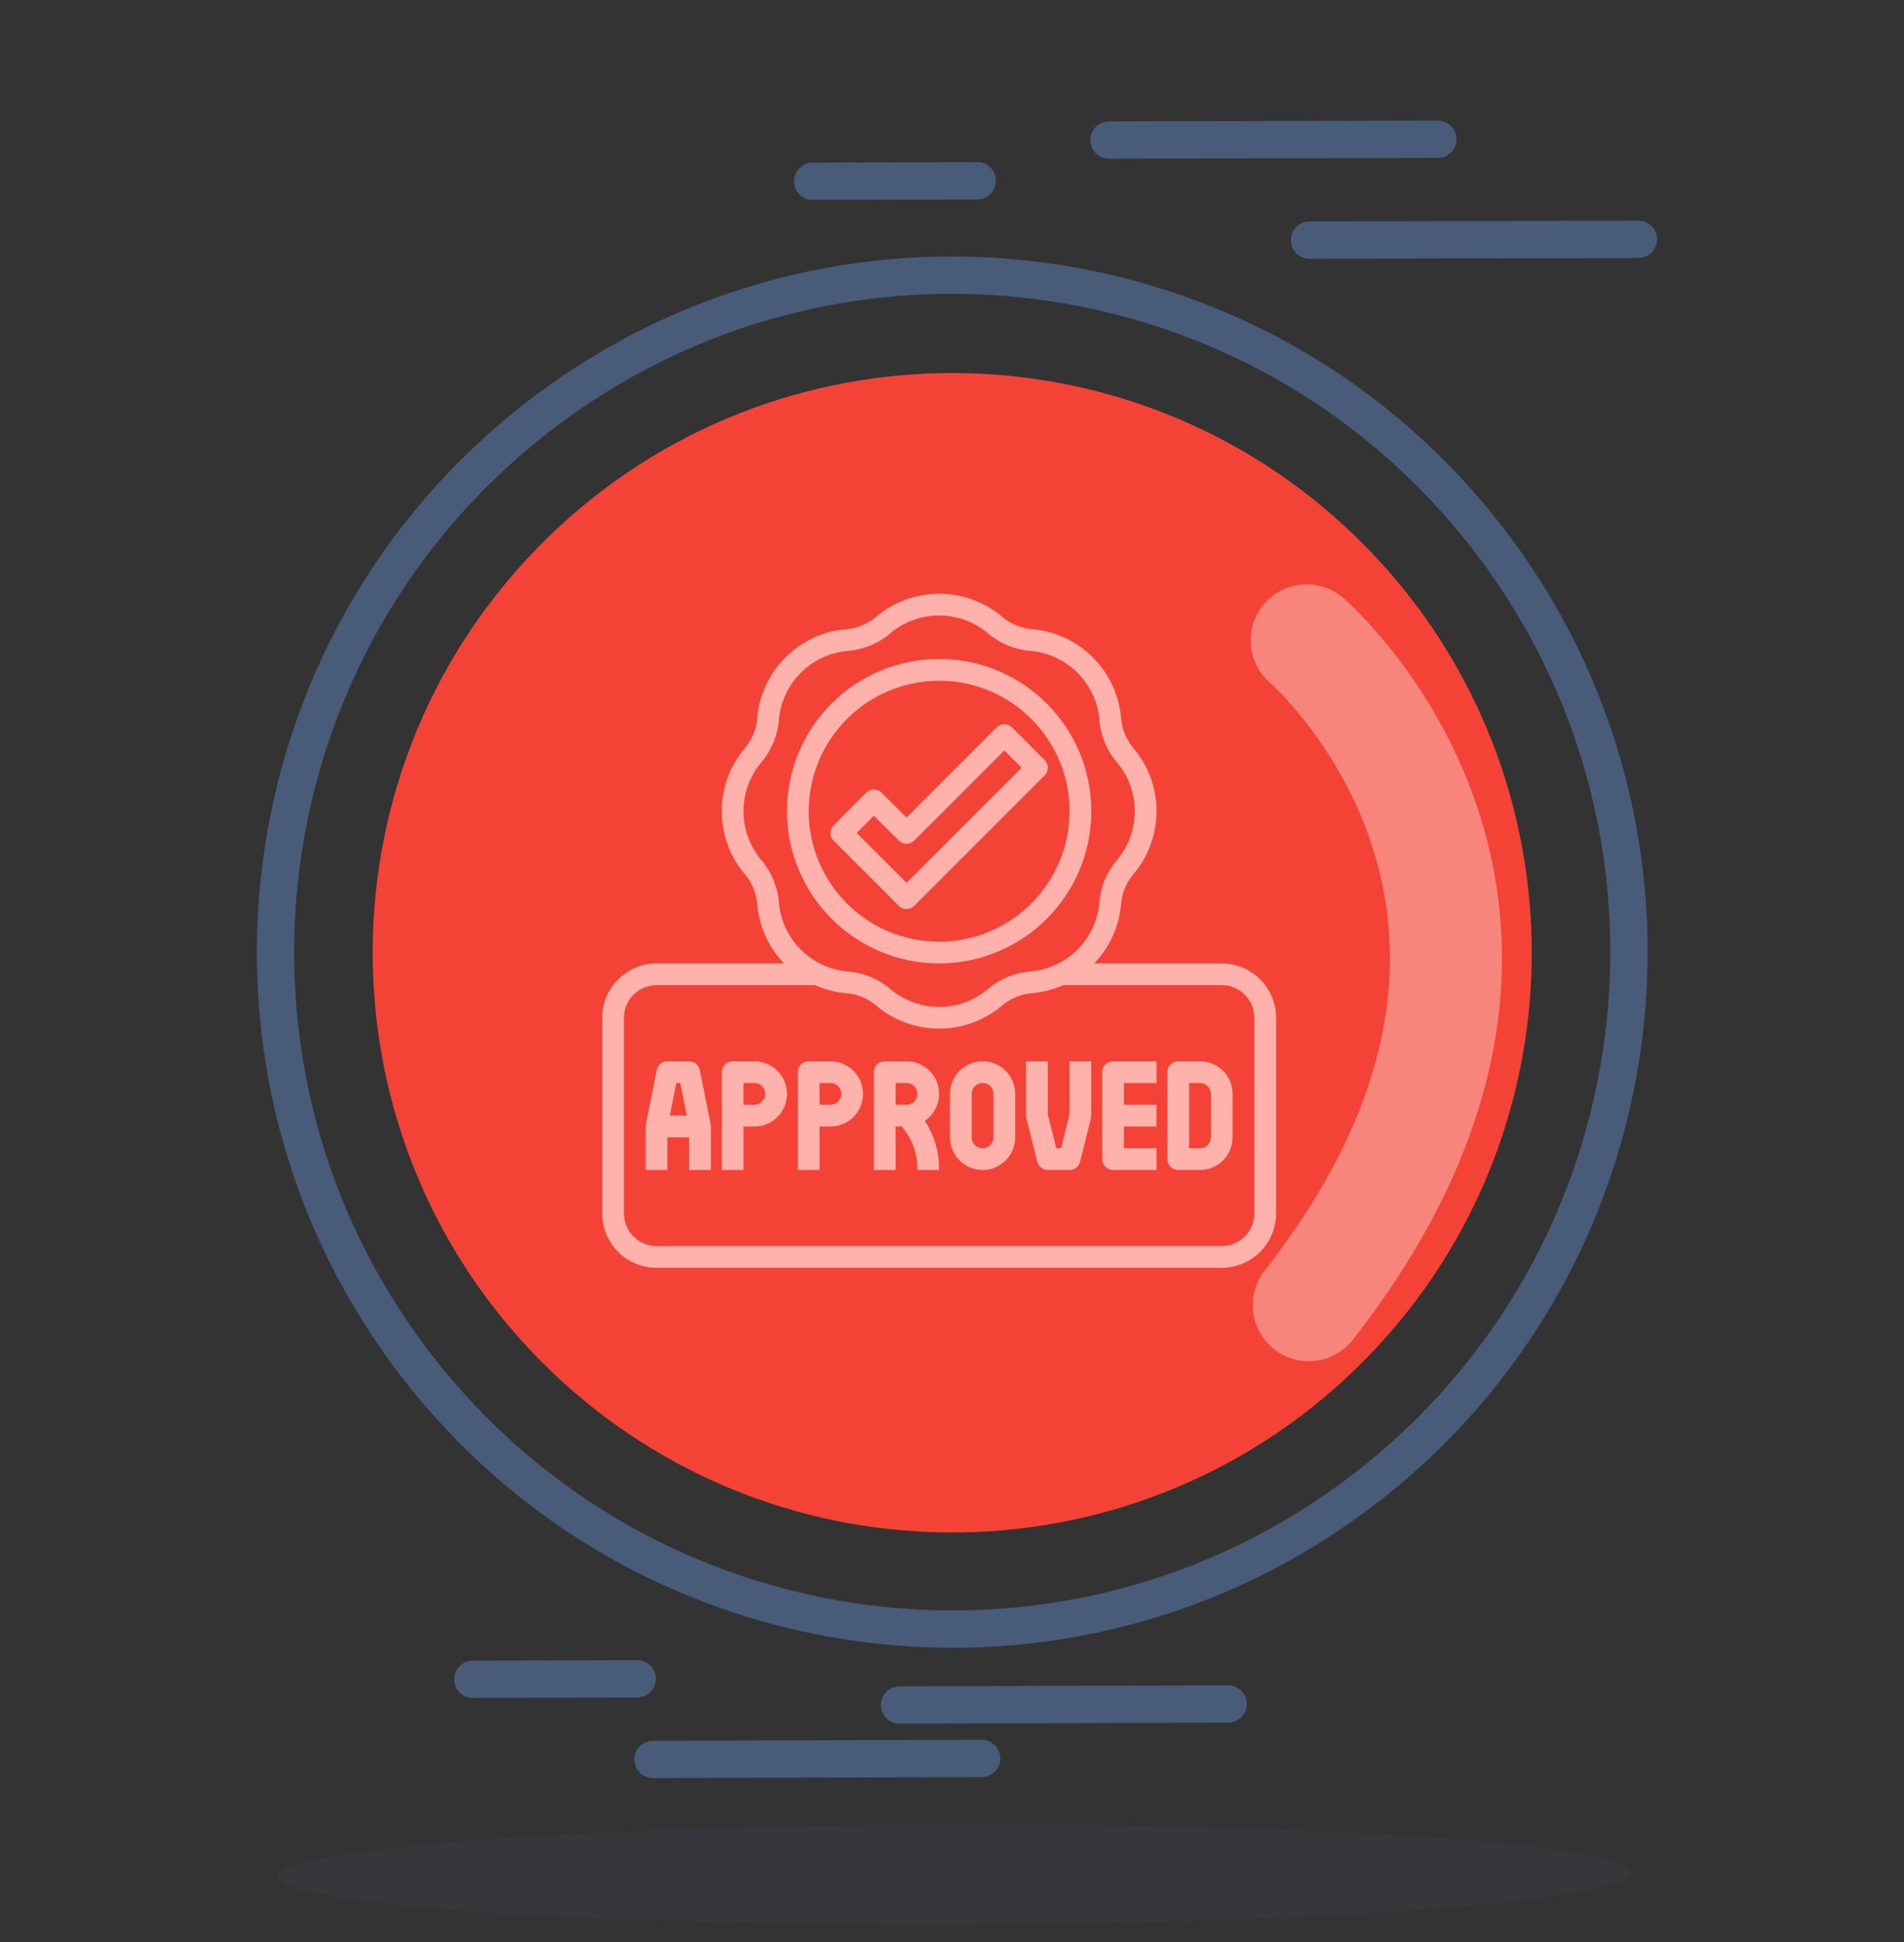 <svg width="51" height="52" viewBox="0 0 51 52" fill="none" xmlns="http://www.w3.org/2000/svg">
  <rect x="0" y="0" width="51" height="52" fill="#333333" stroke="none"/>
  <path opacity="0.13"
    d="M25.578 51.542C35.588 51.513 43.702 50.886 43.7 50.142C43.698 49.398 35.581 48.819 25.57 48.848C15.559 48.878 7.445 49.504 7.447 50.248C7.449 50.992 15.567 51.571 25.578 51.542Z"
    fill="#485B78" />
  <path
    d="M36.915 39.581C44.694 33.28 45.893 21.865 39.592 14.086C33.291 6.307 21.877 5.108 14.098 11.409C6.318 17.71 5.12 29.124 11.42 36.903C17.721 44.683 29.136 45.881 36.915 39.581Z"
    stroke="#485B78" stroke-miterlimit="10" />
  <path
    d="M36.636 36.332C42.612 30.186 42.474 20.358 36.327 14.382C30.18 8.405 20.352 8.544 14.376 14.69C8.399 20.837 8.538 30.665 14.685 36.641C20.831 42.618 30.659 42.479 36.636 36.332Z"
    fill="#F44336" />
  <path d="M29.703 3.75L38.513 3.729" stroke="#485B78" stroke-miterlimit="10"
    stroke-linecap="round" />
  <path d="M35.076 6.43L43.886 6.409" stroke="#485B78" stroke-miterlimit="10"
    stroke-linecap="round" />
  <path d="M21.768 4.854L26.176 4.84" stroke="#485B78" stroke-miterlimit="10"
    stroke-linecap="round" />
  <path d="M17.492 47.112L26.295 47.084" stroke="#485B78" stroke-miterlimit="10"
    stroke-linecap="round" />
  <path d="M24.094 45.654L32.897 45.626" stroke="#485B78" stroke-miterlimit="10"
    stroke-linecap="round" />
  <path d="M12.666 44.966L17.067 44.952" stroke="#485B78" stroke-miterlimit="10"
    stroke-linecap="round" />
  <path opacity="0.35" d="M35 17.148C35 17.148 43.358 24.341 35.056 34.948" stroke="white"
    stroke-width="3" stroke-miterlimit="10" stroke-linecap="round" />
  <g clip-path="url(#clip0_544_17819)">
    <path
      d="M25.156 25.797C27.407 25.797 29.232 23.972 29.232 21.721C29.232 19.47 27.407 17.645 25.156 17.645C22.905 17.645 21.08 19.47 21.08 21.721C21.083 23.971 22.906 25.794 25.156 25.797ZM25.156 18.228C27.085 18.228 28.649 19.792 28.649 21.721C28.649 23.651 27.085 25.215 25.156 25.215C23.226 25.215 21.662 23.651 21.662 21.721C21.665 19.793 23.227 18.23 25.156 18.228Z"
      fill="#FFB1AB" />
    <path
      d="M24.282 24.341C24.359 24.341 24.433 24.311 24.488 24.256L27.981 20.763C28.095 20.649 28.095 20.465 27.981 20.351L27.108 19.478C26.994 19.364 26.81 19.364 26.696 19.478L24.282 21.892L23.614 21.224C23.501 21.111 23.316 21.111 23.203 21.224L22.329 22.098C22.216 22.211 22.216 22.396 22.329 22.509L24.076 24.256C24.13 24.311 24.204 24.341 24.282 24.341ZM23.408 21.842L24.076 22.509C24.189 22.623 24.374 22.623 24.487 22.509L26.902 20.095L27.364 20.557L24.282 23.639L22.947 22.303L23.408 21.842Z"
      fill="#FFB1AB" />
    <path
      d="M32.725 25.797H29.311C29.715 25.375 29.966 24.83 30.026 24.25C30.042 23.953 30.15 23.669 30.336 23.437C31.193 22.453 31.193 20.988 30.336 20.005C30.15 19.773 30.042 19.489 30.026 19.192C29.902 17.954 28.923 16.974 27.685 16.851C27.388 16.835 27.104 16.727 26.872 16.541C25.888 15.684 24.423 15.684 23.44 16.541C23.208 16.727 22.924 16.835 22.627 16.851C21.389 16.975 20.409 17.954 20.286 19.192C20.27 19.489 20.162 19.773 19.976 20.005C19.119 20.989 19.119 22.454 19.976 23.437C20.162 23.669 20.27 23.953 20.286 24.25C20.346 24.831 20.597 25.375 21.001 25.797H17.587C16.783 25.798 16.132 26.449 16.131 27.252V32.492C16.132 33.296 16.783 33.947 17.587 33.948H32.725C33.529 33.947 34.18 33.296 34.181 32.492V27.252C34.18 26.449 33.529 25.798 32.725 25.797ZM20.415 23.055C19.749 22.29 19.749 21.152 20.415 20.387C20.681 20.065 20.838 19.667 20.866 19.25C20.961 18.287 21.722 17.526 22.684 17.431C23.102 17.403 23.5 17.246 23.822 16.98C24.587 16.314 25.725 16.314 26.489 16.98C26.812 17.246 27.21 17.403 27.627 17.431C28.589 17.526 29.351 18.287 29.446 19.25C29.473 19.666 29.631 20.065 29.897 20.387C30.562 21.152 30.562 22.29 29.897 23.055C29.631 23.377 29.473 23.775 29.446 24.192C29.351 25.154 28.589 25.916 27.627 26.011C27.21 26.038 26.812 26.196 26.489 26.462C25.725 27.127 24.587 27.127 23.822 26.462C23.5 26.196 23.102 26.038 22.685 26.011C21.722 25.916 20.961 25.154 20.866 24.192C20.838 23.775 20.681 23.377 20.415 23.055ZM33.599 32.492C33.599 32.975 33.207 33.366 32.725 33.366H17.587C17.104 33.366 16.713 32.975 16.713 32.492V27.252C16.713 26.77 17.104 26.379 17.587 26.379H21.833C22.085 26.491 22.353 26.562 22.627 26.591C22.924 26.607 23.208 26.715 23.44 26.901C24.424 27.758 25.888 27.758 26.872 26.901C27.104 26.715 27.388 26.607 27.685 26.591C27.959 26.562 28.227 26.491 28.479 26.379H32.725C33.207 26.379 33.599 26.77 33.599 27.252V32.492Z"
      fill="#FFB1AB" />
    <path
      d="M18.745 28.65C18.717 28.514 18.598 28.417 18.459 28.417H17.877C17.739 28.417 17.619 28.514 17.592 28.65L17.301 30.105C17.297 30.125 17.295 30.144 17.295 30.164V31.328H17.877V30.455H18.459V31.328H19.042V30.164C19.042 30.144 19.04 30.125 19.036 30.105L18.745 28.65ZM18.221 28.999L18.396 29.873H17.941L18.116 28.999H18.221Z"
      fill="#FFB1AB" />
    <path
      d="M20.207 28.417H19.625C19.464 28.417 19.334 28.547 19.334 28.708V31.328H19.916V30.164H20.207C20.689 30.164 21.081 29.773 21.081 29.29C21.081 28.808 20.689 28.417 20.207 28.417ZM20.207 29.581H19.916V28.999H20.207C20.368 28.999 20.498 29.13 20.498 29.29C20.498 29.451 20.368 29.581 20.207 29.581Z"
      fill="#FFB1AB" />
    <path
      d="M22.244 28.417H21.662C21.501 28.417 21.371 28.547 21.371 28.708V31.328H21.953V30.164H22.244C22.727 30.164 23.118 29.773 23.118 29.29C23.118 28.808 22.727 28.417 22.244 28.417ZM22.244 29.581H21.953V28.999H22.244C22.405 28.999 22.536 29.13 22.536 29.29C22.536 29.451 22.405 29.581 22.244 29.581Z"
      fill="#FFB1AB" />
    <path
      d="M25.155 29.29C25.155 28.808 24.764 28.417 24.282 28.417H23.699C23.538 28.417 23.408 28.547 23.408 28.708V31.328H23.991V30.164H24.153C24.422 30.473 24.571 30.868 24.573 31.278V31.328H25.155V31.278C25.154 30.828 25.02 30.388 24.771 30.014C25.011 29.851 25.155 29.58 25.155 29.29ZM23.991 28.999H24.282C24.442 28.999 24.573 29.13 24.573 29.29C24.573 29.451 24.442 29.581 24.282 29.581H23.991V28.999Z"
      fill="#FFB1AB" />
    <path
      d="M28.649 29.837L28.421 30.746H28.294L28.067 29.837V28.417H27.484V29.873C27.484 29.896 27.487 29.92 27.493 29.943L27.784 31.108C27.817 31.237 27.933 31.328 28.067 31.328H28.649C28.782 31.328 28.899 31.237 28.931 31.108L29.222 29.943C29.228 29.92 29.231 29.897 29.231 29.873V28.417H28.649V29.837Z"
      fill="#FFB1AB" />
    <path
      d="M29.523 28.708V31.037C29.523 31.198 29.654 31.328 29.815 31.328H30.979V30.746H30.106V30.164H30.979V29.581H30.106V28.999H30.979V28.417H29.815C29.654 28.417 29.523 28.547 29.523 28.708Z"
      fill="#FFB1AB" />
    <path
      d="M26.321 28.417C25.838 28.417 25.447 28.808 25.447 29.29V30.455C25.447 30.937 25.838 31.328 26.321 31.328C26.803 31.328 27.194 30.937 27.194 30.455V29.29C27.194 28.808 26.803 28.417 26.321 28.417ZM26.612 30.455C26.612 30.616 26.482 30.746 26.321 30.746C26.16 30.746 26.029 30.616 26.029 30.455V29.29C26.029 29.13 26.16 28.999 26.321 28.999C26.482 28.999 26.612 29.13 26.612 29.29V30.455Z"
      fill="#FFB1AB" />
    <path
      d="M32.143 28.417H31.561C31.4 28.417 31.27 28.547 31.27 28.708V31.037C31.27 31.198 31.4 31.328 31.561 31.328H32.143C32.625 31.328 33.016 30.937 33.016 30.455V29.29C33.016 28.808 32.625 28.417 32.143 28.417ZM32.434 30.455C32.434 30.616 32.304 30.746 32.143 30.746H31.852V28.999H32.143C32.304 28.999 32.434 29.13 32.434 29.29V30.455Z"
      fill="#FFB1AB" />
  </g>
  <defs>
    <clipPath id="clip0_544_17819">
      <rect width="18.05" height="18.05" fill="white" transform="translate(16.131 15.898)" />
    </clipPath>
  </defs>
</svg>